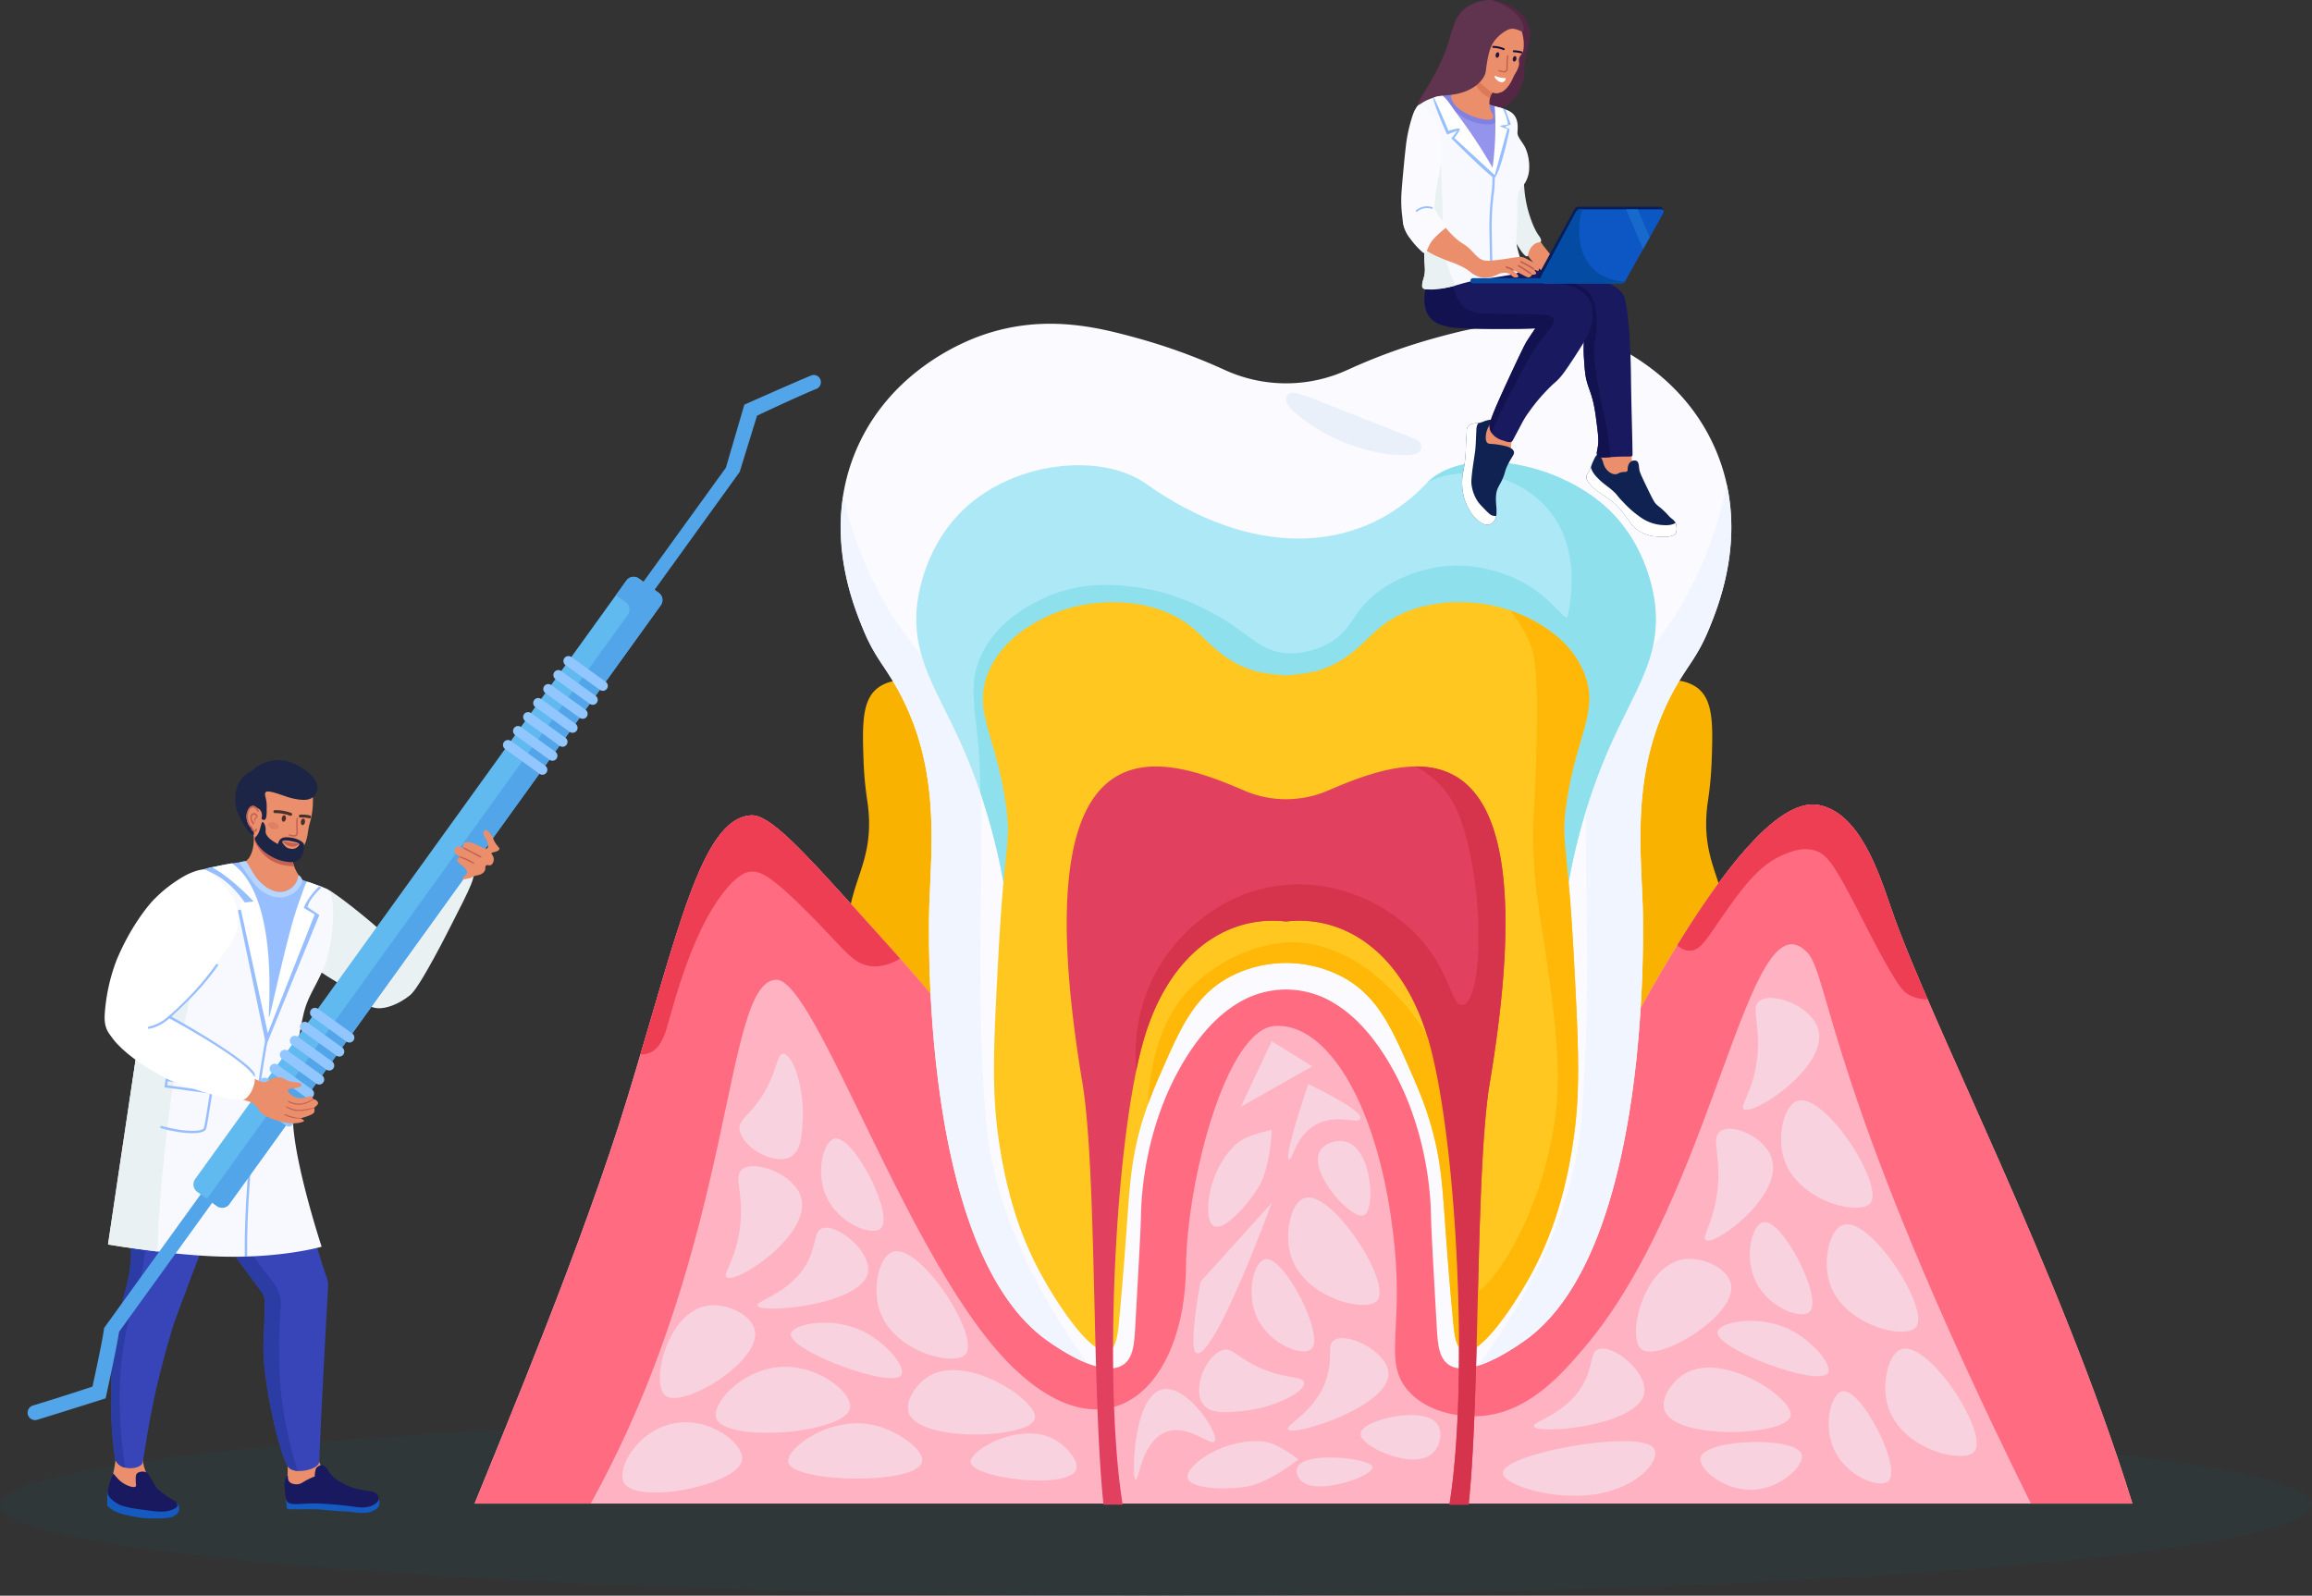 <svg xmlns="http://www.w3.org/2000/svg" viewBox="0 0 1786.78 1233.35"><rect x="0" y="0" width="1786.78" height="1233.35" fill="#333333" stroke="none"/><defs><style>.cls-1{fill:#254751;opacity:0.2;}.cls-2{fill:#f9b200;}.cls-3{fill:#ffb3c2;}.cls-4{fill:#ff6c81;}.cls-5{fill:#fafaff;}.cls-6{fill:#f0f5ff;}.cls-7{fill:#ade8f7;}.cls-8{fill:#8ee0ed;}.cls-9{fill:#eaf0f9;}.cls-10{fill:#ffc71f;}.cls-11{fill:#e2405f;}.cls-12{fill:#ffb808;}.cls-13{fill:#f9d2df;}.cls-14{fill:#ed3e54;}.cls-15{fill:#d6344c;}.cls-16{fill:#eb8e6c;}.cls-17{fill:#191960;}.cls-18{fill:#0f2251;}.cls-19{fill:#fff;}.cls-20{fill:#121251;}.cls-21{fill:#e9f1f2;}.cls-22{fill:#061e59;}.cls-23{fill:#562745;}.cls-24{fill:#9494ed;}.cls-25{fill:#f8f8ff;}.cls-26{fill:#8181e2;}.cls-27{fill:#97bfff;}.cls-28{fill:#c36252;}.cls-29{fill:#044ca3;}.cls-30{fill:#dd7858;}.cls-31{fill:#60334e;}.cls-32{fill:#0c57c4;}.cls-33{fill:#176acc;}.cls-34{fill:#161237;}.cls-35{fill:#23173d;}.cls-36{fill:#fefdfb;}.cls-37{fill:#145ac1;}.cls-38{fill:#49302a;}.cls-39{fill:#dd8064;}.cls-40{fill:#1c2546;}.cls-41{fill:#3845b8;}.cls-42{fill:#2b3da5;}.cls-43{fill:#b8d5ff;}.cls-44{fill:#52a5e8;}.cls-45{fill:#60b9ef;}.cls-46{fill:#92c6ff;}</style></defs><title>dental-01</title><g id="Capa_2" data-name="Capa 2"><g id="Ñëîé_1" data-name="Ñëîé 1"><ellipse class="cls-1" cx="893.39" cy="1163.02" rx="893.39" ry="70.33"/><path class="cls-2" d="M707.6,527.69c-9.46-3.66-22.05-1.81-29.77,4.47-11.88,9.64-11.43,29-10.42,56.57a271.54,271.54,0,0,0,3,31.26c6.84,48.54-17,62.26-14.88,104.21,2.44,47.65,35.94,82.8,52.1,99.75,20.56,21.56,31.24,32.76,40.2,29.77,18.67-6.22,1-64.43-10.42-226.28C734.24,582.9,732,537.15,707.6,527.69Z"/><path class="cls-2" d="M1282.62,527.69c9.46-3.66,22-1.81,29.77,4.47,11.88,9.64,11.42,29,10.42,56.57a270.7,270.7,0,0,1-3,31.26c-6.83,48.54,17,62.26,14.89,104.21-2.44,47.65-36,82.8-52.1,99.75-20.56,21.56-31.24,32.76-40.2,29.77-18.68-6.22-1-64.43,10.42-226.28C1256,582.9,1258.18,537.15,1282.62,527.69Z"/><path class="cls-3" d="M1648,1162.15H366.76c23.39-57.79,84.05-202.1,118.11-313.59,39.15-128.19,56.9-215.47,95.27-218.33,14.46-1.08,39,25.73,87.33,79.39,35.72,39.63,53.58,59.44,71.45,83.36C819.25,900.56,842.57,1002.62,854,999.4c10.71-3-27.45-87,7.93-170.69,3.35-7.9,42.53-97,119.09-103.21,62.94-5.12,109.73,49.13,115.12,55.57,76.41,91.28,26.77,238.74,43.66,242.15,14.29,2.88,12.87-35,82.66-160.16,29.15-52.27,126-252,183.31-240.77,31.15,6.11,46,51.5,55.57,79.39C1491.91,790.76,1592.38,982.55,1648,1162.15Z"/><path class="cls-4" d="M599.49,757.26c31-2.11,103.24,223.33,184.18,300.44,74.51,71,132,12.7,132.89-78.15C917.24,911.83,947.87,795.8,985,793c40.48-3.07,81.91,61.22,92.79,170.69,6.42,64.59-8.69,89.41,10.42,111.15,17.66,20.09,46.85,19.88,51.6,19.85,40.05-.28,67.73-33.48,83.37-51.61C1325.41,924.54,1350.52,688.9,1396.53,736c17.55,18,15.51,108.18,173,426.15H1648c-55.57-179.6-156-371.39-186.57-460.47-9.56-27.89-24.42-73.28-55.57-79.39-57.33-11.25-154.16,188.5-183.31,240.77-69.79,125.16-68.37,163-82.66,160.16-16.89-3.41,32.75-150.87-43.66-242.15-5.39-6.44-52.18-60.69-115.12-55.57C904.5,731.72,865.32,820.81,862,828.71c-35.38,83.66,2.78,167.68-7.93,170.69-11.47,3.22-34.79-98.84-115.12-206.42-17.87-23.92-35.73-43.73-71.45-83.36-48.38-53.66-72.87-80.47-87.33-79.39-38.37,2.86-56.12,90.14-95.27,218.33-34.06,111.49-94.72,255.8-118.11,313.59h89.69C569.36,958.77,558.31,760.06,599.49,757.26Z"/><path class="cls-5" d="M946.64,286a113.65,113.65,0,0,0,94.51,0,452.1,452.1,0,0,1,67-24.49c29.12-8,71.81-19.62,121-2.24,11.82,4.18,69.61,26.15,96.34,87.38,26.94,61.72,3.31,119.77-4.48,138.91-9.12,22.4-16.33,28-26.89,47.05-32.94,59.29-26.36,118.79-24.64,165.8.56,15.4,7.76,268.94-91.87,338.32-7.24,5-42.14,29.44-58.25,17.92-7.48-5.34-8.23-16.1-9-29.12-2.81-49.77-4.21-74.66-4.48-87.38-.26-11.8-2.31-67.28-33.61-118.75-17.16-28.23-33.6-39.58-42.57-44.81l-.44-.26a70.87,70.87,0,0,0-70.82,0l-.44.26c-9,5.23-25.4,16.58-42.57,44.81-31.3,51.47-33.35,107-33.61,118.75-.27,12.72-1.67,37.61-4.48,87.38-.73,13-1.48,23.78-9,29.12-16.11,11.52-51-12.87-58.25-17.92-99.62-69.38-92.43-322.92-91.86-338.32,1.72-47,8.29-106.51-24.65-165.8-10.56-19-17.77-24.65-26.89-47.05-7.79-19.14-31.42-77.19-4.48-138.91,26.73-61.23,84.52-83.2,96.35-87.38,49.17-17.38,91.86-5.72,121,2.24A452.65,452.65,0,0,1,946.64,286Z"/><path class="cls-6" d="M752.69,573.62c-12.58-38.85-33.3-55.73-53.91-84.21-17.37-24-35.8-57.91-47.2-105.75-7.22,46.77,9,86.66,15.19,101.89,9.12,22.4,16.33,28,26.89,47.05C726.6,591.89,720,651.39,718.31,698.4c-.57,15.4-7.77,268.94,91.86,338.32,4.08,2.85,17,11.84,30.3,17.08-59.72-83-75.45-147.42-78.81-190.74C751.05,726.31,766,614.61,752.69,573.62Z"/><path class="cls-6" d="M1285.38,489.41c-20.61,28.48-41.33,45.36-53.91,84.21-13.28,41,1.64,152.69-9,289.44-3.38,43.62-19.31,108.64-80.06,192.46,15-4.69,30.59-15.61,35.17-18.8,99.63-69.38,92.43-322.92,91.87-338.32-1.73-47-8.3-106.51,24.64-165.8,10.56-19,17.77-24.65,26.89-47.05,6.59-16.18,24.5-60.21,13.57-110.74C1323.44,427.37,1303.8,463.94,1285.38,489.41Z"/><path class="cls-7" d="M1206.28,725.28C1212.81,658,1230,608.45,1245,574.92c18.9-42.18,37.76-66.44,34.24-105.7-.53-5.89-5.18-50.05-41.68-80.39-40.08-33.3-108-43.85-135.48-14.89-53.56,56.42-136.93,56.42-216.36,0-32.56-23.12-95.4-18.41-135.47,14.89-36.51,30.34-41.16,74.5-41.69,80.39-3.52,39.26,15.34,63.52,34.24,105.7,15,33.53,32.18,83.11,38.71,150.36Z"/><path class="cls-8" d="M1279.23,469.22c-.53-5.89-5.18-50.05-41.68-80.39-39.71-33-106.73-43.65-134.7-15.67,37.32-21.39,129.61,1.65,108.77,103-1,4.68-8.1-6.83-20.84-16.87-20.9-16.48-51.58-25.62-80.38-20.84-7.86,1.3-38.94,7.51-58.55,31.75-7.69,9.51-10.69,18.16-22.83,25.81a60.77,60.77,0,0,1-32.75,8.93c-22.44-.61-29.34-14.79-58.55-30.77-8.68-4.74-32.46-17.47-63.51-20.84-14.08-1.52-40.79-4.07-69.47,9.93-8.64,4.21-34.44,16.81-46.64,43.66-9.71,21.39-4.67,38.32-2,69.47.89,10.28,1.54,22.42,1.52,36.24,10.19,29.82,19.46,67.19,23.87,112.65h424.78C1212.81,658,1230,608.45,1245,574.92,1263.89,532.74,1282.75,508.48,1279.23,469.22Z"/><path class="cls-9" d="M1092.53,338.87c-3-1.28-8.77-3.55-19.22-7.66l-29.91-11.8c-16.67-6.6-27.68-11-34.42-13.34-7-2.46-12.45-4.4-14.54.61-1,2.48-3.2,7.66,22.17,23.83,25.67,16.35,52.83,21.26,67.92,21.26,5.3,0,9.11-.61,10.84-1.54a5.65,5.65,0,0,0,3-4.1C1099.1,341.67,1095.45,340.12,1092.53,338.87Z"/><path class="cls-10" d="M993.89,522c4.73-.39,17.72-1.35,25.8-4,24.51-7.94,34.59-23.34,47.64-33.75,27-21.53,67.54-22.28,95.27-13.89,6,1.82,47.16,14.27,61.53,49.62,12.24,30.14-6.53,48.55-13.9,103.21-4,29.34,1.19,26,6,115.12,3.64,68.09,5.36,102.92,0,140.92-7,49.69-20.16,82.57-33.74,107.17-12.68,23-38.71,62.23-51.61,57.56-5.76-2.08-6.84-12.2-7.94-23.81-6-62.75-6.65-93.39-9.92-117.11-4.66-33.71-15.09-57.49-23.82-77.4-13.77-31.39-24.49-55-49.62-69.47a93.44,93.44,0,0,0-91.3,0c-25.13,14.5-35.85,38.08-49.62,69.47-8.73,19.91-19.16,43.69-23.82,77.4-3.27,23.72-4,54.36-9.92,117.11-1.1,11.61-2.17,21.73-7.94,23.81-12.9,4.67-38.93-34.6-51.6-57.56C791.75,961.86,778.6,929,771.6,879.29c-5.36-38-3.65-72.83,0-140.92,4.77-89.09,9.9-85.78,5.95-115.12-7.37-54.66-26.14-73.07-13.89-103.21,14.36-35.35,55.51-47.8,61.52-49.62,27.74-8.39,68.27-7.64,95.27,13.89,13,10.41,23.13,25.81,47.64,33.75C976.17,520.67,989.16,521.63,993.89,522Z"/><path class="cls-11" d="M852.82,1163h14.83c-14.57-89.14-6.72-272.35,14.7-353.73,19.25-73.18,66.55-102.39,111.54-97,45-5.37,92.29,23.84,111.55,97,21.41,81.38,29.26,264.59,14.69,353.73H1135c9.09-85.82,5.06-258.57,16.35-326.11,48.85-292.31-61.73-253.09-124.84-225.93a81.75,81.75,0,0,1-65.16,0c-63.11-27.16-173.69-66.38-124.84,225.93C847.76,904.41,843.73,1077.16,852.82,1163Z"/><path class="cls-12" d="M1210.23,623.25c7.37-54.66,26.14-73.07,13.9-103.21-12.39-30.49-44.71-43.94-57.22-48.23a96.67,96.67,0,0,1,14.94,24.2c4.32,10.13,7.63,22.82,5,100.23-1.34,39-2.22,36.85-2,52.6.53,36.46,5.38,57.93,9.92,89.31,4.29,29.67,10.1,69.76,8.93,103.21-3,86.84-54.18,162.8-67.48,158.78-7-2.13.79-25.34-3-75.42-3.19-42.4-7.93-105.47-50.61-151.84-10.44-11.34-41.06-44.61-85.35-44.65,0,0-40.31-.05-75.42,33.74-21.33,20.53-32.65,52.3-34.58,91.37,3.71-10.2,7.69-19.26,11.36-27.64,13.77-31.39,24.49-55,49.62-69.47a93.44,93.44,0,0,1,91.3,0c25.13,14.5,35.85,38.08,49.62,69.47,8.73,19.91,19.16,43.69,23.82,77.4,3.27,23.72,4,54.36,9.92,117.11,1.1,11.61,2.18,21.73,7.94,23.81,12.9,4.67,38.93-34.6,51.61-57.56,13.58-24.6,26.73-57.48,33.74-107.17,5.36-38,3.64-72.83,0-140.92C1211.42,649.28,1206.28,652.59,1210.23,623.25Z"/><path class="cls-13" d="M605.27,814.56c-5.79.19-4,16.26-19.85,37.72-8.66,11.74-14.08,13.56-13.89,19.84.42,13.62,26.66,29.52,39.69,21.84,7.83-4.62,8.49-16.32,9.11-27.52C621.73,841.45,612.83,814.32,605.27,814.56Z"/><path class="cls-13" d="M1007.8,1068.58c-1-5.71-16.66-1.69-40.14-14.32-12.86-6.91-15.42-12-21.61-10.94-13.42,2.34-25.45,30.57-16,42.39,5.68,7.09,17.35,6.08,28.53,5.12C983.52,1088.67,1009.11,1076,1007.8,1068.58Z"/><path class="cls-13" d="M645,880.06c-8.47,1.7-15.32,26.14-6,45.65,10,20.76,35.26,29.74,41.68,23.82C691.53,939.54,659.6,877.12,645,880.06Z"/><path class="cls-13" d="M1161.52,1139.15c1.57,8.84,39.59,20.92,72,15.74,34.42-5.51,52.14-28.9,43.57-36.6C1262.58,1105.3,1158.8,1123.88,1161.52,1139.15Z"/><path class="cls-13" d="M1423.7,1075.32c-8.47,1.7-15.31,26.13-6,45.65,10,20.75,35.25,29.74,41.68,23.82C1470.26,1134.8,1438.34,1072.38,1423.7,1075.32Z"/><path class="cls-13" d="M977.72,973.27c-8.47,1.7-15.31,26.13-6,45.65,10,20.75,35.26,29.74,41.69,23.82C1024.28,1032.75,992.35,970.33,977.72,973.27Z"/><path class="cls-13" d="M1362.77,944.6c-8.47,1.7-15.32,26.13-6,45.65,10,20.75,35.26,29.74,41.68,23.81C1409.33,1004.08,1377.4,941.66,1362.77,944.6Z"/><path class="cls-13" d="M1314.28,1126.53c-2.1,8.38,17,25,38.68,25,23-.09,42-19.09,39.4-27.43C1388,1110,1317.9,1112.05,1314.28,1126.53Z"/><path class="cls-13" d="M573.51,903.88c-7.22,5.94,2.34,19.35-2,47.63-3.59,23.48-13.06,33.17-9.93,35.73,7,5.71,65.63-32.75,57.56-61.53C614.06,907.5,583,896.05,573.51,903.88Z"/><path class="cls-13" d="M1328.77,874.93c-6.46,5.94,2.09,19.34-1.78,47.63-3.21,23.48-11.68,33.16-8.87,35.73,6.24,5.71,58.68-32.76,51.47-61.53C1365,878.55,1337.28,867.09,1328.77,874.93Z"/><path class="cls-13" d="M1359.57,773.85c-7.23,5.94,2.33,19.35-2,47.63-3.59,23.48-13.06,33.17-9.92,35.73,7,5.71,65.62-32.75,57.56-61.53C1400.11,777.47,1369.09,766,1359.57,773.85Z"/><path class="cls-13" d="M585.42,1009.07c-1.34-4.1,27.22-9.46,39.7-35.72,6-12.75,4-21.33,9.92-23.82,11.22-4.72,38.45,17.68,35.73,33.74C666.47,1008.69,587.62,1015.79,585.42,1009.07Z"/><path class="cls-13" d="M1185.43,1102.51c-1.35-4.1,27.22-9.46,39.69-35.73,6.06-12.75,4-21.32,9.93-23.82,11.22-4.72,38.44,17.68,35.72,33.75C1266.47,1102.12,1187.63,1109.22,1185.43,1102.51Z"/><path class="cls-13" d="M995.36,1104.79c-2.2-3.71,24.53-15.11,31-43.45,3.16-13.76-.71-21.69,4.54-25.4,9.94-7,41.36,9,42.17,25.22C1074.4,1086.91,999,1110.87,995.36,1104.79Z"/><path class="cls-13" d="M547.71,1009.07C515.85,1013,502.59,1069,514,1078.54c13,10.86,73.39-25.56,69.47-49.62C581.42,1016.58,562.46,1007.26,547.71,1009.07Z"/><path class="cls-13" d="M1302.13,973.24c-31.86,3.91-45.12,59.94-33.74,69.47,13,10.85,73.4-25.56,69.47-49.62C1335.85,980.75,1316.88,971.43,1302.13,973.24Z"/><path class="cls-13" d="M690.62,967.39c-10.81,2.76-15.74,25.33-11.91,41.68,8.25,35.26,58.69,47.65,67.48,37.71C757.91,1033.53,712,961.93,690.62,967.39Z"/><path class="cls-13" d="M1425,946.61c-10.81,2.76-15.74,25.33-11.91,41.68,8.26,35.25,58.69,47.65,67.48,37.71C1492.32,1012.74,1446.39,941.15,1425,946.61Z"/><path class="cls-13" d="M1389.7,850.79c-10.8,2.76-15.74,25.33-11.91,41.68,8.26,35.26,58.7,47.65,67.48,37.71C1457,916.93,1411.06,845.33,1389.7,850.79Z"/><path class="cls-13" d="M1008.72,925.89c-10.8,2.76-15.74,25.34-11.91,41.68,8.26,35.26,58.69,47.65,67.48,37.72C1076,992,1030.08,920.43,1008.72,925.89Z"/><path class="cls-13" d="M1470.23,1042.66c-10.81,2.76-15.74,25.33-11.91,41.68,8.26,35.25,58.69,47.65,67.48,37.71C1537.52,1108.79,1491.59,1037.2,1470.23,1042.66Z"/><path class="cls-13" d="M611.22,1030.91c1.23-7.5,31.18-13.87,55.58-2,18,8.77,33.58,27.76,29.77,33.74C689.35,1074,609.11,1043.78,611.22,1030.91Z"/><path class="cls-13" d="M1327.32,1029.49c1.23-7.5,31.18-13.87,55.58-2,18,8.77,33.58,27.76,29.77,33.74C1405.45,1072.58,1325.21,1042.36,1327.32,1029.49Z"/><path class="cls-13" d="M553.67,1096.4c-4.18-11.07,18.5-36.81,47.63-39.69,30.53-3,58,20.06,55.57,31.76C652.87,1108.1,560.81,1115.34,553.67,1096.4Z"/><path class="cls-13" d="M702.52,1092.43c-3.68-9.23,5.3-21.93,13.9-27.78,29.38-20,86.36,18.23,83.36,31.75C796.38,1111.72,711.65,1115.32,702.52,1092.43Z"/><path class="cls-13" d="M1286.6,1090.52c-3.68-9.24,5.29-21.94,13.89-27.79,29.38-20,86.36,18.23,83.36,31.76C1380.46,1109.8,1295.72,1113.4,1286.6,1090.52Z"/><path class="cls-13" d="M482.21,1146c-6-10.64,10.12-39.8,37.71-45.65,28.4-6,55.07,15.61,53.59,27.79C571.11,1147.93,492,1163.52,482.21,1146Z"/><path class="cls-13" d="M609.24,1130.15c-2.22-10.67,34.15-38,69.47-27.79,16.71,4.83,36.21,18.93,33.74,27.79C707.46,1148,612.57,1146.13,609.24,1130.15Z"/><path class="cls-13" d="M750.16,1130.15c-1-9.84,41.49-33.46,67.48-15.88,7,4.74,16.76,15.14,13.9,21.83C824.85,1151.7,751.49,1142.61,750.16,1130.15Z"/><polygon class="cls-13" points="959 855.44 982.82 804.82 1014.08 824.18 959 855.44"/><path class="cls-13" d="M1051.3,864.68c2.87-6.33-40.19-26.8-40.19-26.8s-19.47,56.84-14.89,58.06c2.88.77,4.91-18.07,20.84-26.8S1049.18,869.36,1051.3,864.68Z"/><path class="cls-13" d="M938.16,947.74c-9-4.66-5.11-43.87,17.86-64,7.62-6.68,26.8-10.42,26.8-10.42S982,902.43,972.4,918C963.35,932.59,945.61,951.6,938.16,947.74Z"/><path class="cls-13" d="M917.84,1142.45c-2.3-9.88,30.06-32.37,60.3-28,10,1.46,25.32,13.63,25.32,13.63s-22.68,18.29-40.75,21.05C945.72,1151.77,919.74,1150.62,917.84,1142.45Z"/><path class="cls-13" d="M1054.08,939.25c-9.47,4.2-42.72-32.84-34.24-49.13,3.42-6.56,13.57-9.65,20.84-7.44C1060.49,888.69,1063.18,935.23,1054.08,939.25Z"/><path class="cls-13" d="M1060.49,1133.32c3.28,6.38-36.39,21-51.72,13.41-6.17-3.06-8.29-9.67-5.44-13.75C1011.09,1121.87,1057.35,1127.21,1060.49,1133.32Z"/><path class="cls-13" d="M1051.45,1108c.76-10.33,49.09-22.23,59.46-7.08,4.18,6.11,2.13,16.51-3.24,21.89C1093,1137.45,1050.72,1117.92,1051.45,1108Z"/><path class="cls-13" d="M927.74,990.73l55.08-61s-44,120.5-58.06,116.12C917.78,1043.65,927.74,990.73,927.74,990.73Z"/><path class="cls-13" d="M938.71,1114.1c4.23-5.15-21.08-44.23-40.19-40.2-23,4.85-24.06,69.19-20.85,70,2.25.55,4.9-30.36,23.82-37.22C918.29,1100.57,935.58,1117.91,938.71,1114.1Z"/><path class="cls-14" d="M1328.21,712.52c17.89-25.78,30.8-44,50.61-52.1,5.9-2.43,14.53-5.84,23.82-3,8,2.44,12.95,8.42,25.31,31.26,11,20.3,18.12,36,29.78,56.57,10.46,18.45,13.68,21.59,17.86,23.82a30.06,30.06,0,0,0,14.13,3.36c-11.93-27.59-21.76-51.57-28.34-70.77-9.56-27.89-24.43-73.28-55.57-79.39-30.71-6-72.73,48.47-109.63,108.41,2.84,2.44,6.1,4.17,9.7,4.15C1313.9,734.81,1318.81,726.06,1328.21,712.52Z"/><path class="cls-14" d="M502,813.76C511.6,809.9,514.43,798,518.33,784c15.21-54.54,29.14-77.86,37.22-89.32C569,675.58,577,674.12,579.37,673.81c7.8-1,15.85,2.79,41.69,28.29,31.39,31,37.41,43.08,52.1,44.66,5.35.58,12.85-.13,22.43-5.83-8.06-9.06-17.27-19.27-28.12-31.31-48.38-53.66-72.87-80.47-87.33-79.39C545.22,632.83,527.39,705.34,495,815A17.56,17.56,0,0,0,502,813.76Z"/><path class="cls-15" d="M882.35,809.25c19.25-73.18,66.55-102.39,111.54-97,45-5.37,92.29,23.84,111.55,97,21.41,81.38,29.26,264.59,14.69,353.73H1135c9.09-85.82,5.06-258.57,16.35-326.11,33.45-200.12-7.84-244.85-57.46-244.45a72.85,72.85,0,0,1,16.55,11.76c12.31,11.68,18.13,25.59,22.82,43.66,14.81,57,10.93,127.18-3,129-9.09,1.21-9.21-28.55-37.72-56.56-22.13-21.75-60.32-41.42-104.2-35.73C936.1,691.34,907.4,730,901,739.14c-23.36,33.49-24.62,68.75-22.93,88.55C879.43,821.09,880.85,814.93,882.35,809.25Z"/><path class="cls-16" d="M1169.4,337.58c0,2.07-1.12,2.43-1.58,6.31-.53,4.5.72,6.27-.52,7.75-1.52,1.81-5.06,1.14-7.62.65-3.38-.63-9-1.71-12.35-7-.62-1-3.5-5.56-1.71-11a12.11,12.11,0,0,1,8.41-8C1161.8,324.46,1169.36,332.25,1169.4,337.58Z"/><path class="cls-16" d="M1260.7,349.6c.84,1.73.07,2.36.39,5.72.93,9.5,8,13.1,6.51,16.16-1.66,3.51-12.31,1.69-17.54.19-3.76-1.08-11.11-3.19-13-8.67a43,43,0,0,1-.59-6.11c-.38-5.55-.56-8.35-.19-9.06C1239.16,342.16,1257.27,342.55,1260.7,349.6Z"/><path class="cls-17" d="M1261.64,351.67c0-12.25-.87-33.86-1.18-60.59-.38-33.12-3-57.68-5.61-62.37a15.49,15.49,0,0,0-7.1-6.21c-6.34-2.94-15.31-2.31-19.5,2.66-2.26,2.68-2.49,5.85-2.66,8.87-1.33,22.82-2,34.38-1.48,42,.59,8.95.91,13.52,2.07,18,1.67,6.55,3.37,8.94,5.32,17.44a124.9,124.9,0,0,1,2.07,12.41c1.4,10.59,2.1,15.88,1.47,20.4s-1.61,6.33-.29,8c1.48,1.86,4.29,1.38,12.41.89C1259.2,352.41,1261.64,353.63,1261.64,351.67Z"/><path class="cls-17" d="M1207.56,209.79c-19.18-2.84-28.8-4.27-30.45-4.13-15.54,1.26-30.58,9.42-29.85,13.3.86,4.56,22.25-3.72,50.25,6.5,13.57,5,21.33,11.57,34.87,10,3.68-.41,24.35-2.11,22.47-6.8C1252.29,222.37,1241.15,214.79,1207.56,209.79Z"/><path class="cls-18" d="M1264.77,356.24c1.89,1,1.69,3.83,2.24,7.22.29,1.82,2.34,6.07,6.43,14.58,4.53,9.42,5.44,10.57,6.57,11.7,1.83,1.82,2.61,1.95,6.18,5.38s3.22,3.7,5.65,5.65a9.77,9.77,0,0,1,2.75,2.76,9,9,0,0,1,1.19,4.47c0,1.57.1,3.15-.92,4.46s-2.23,1.52-4.08,2a18.91,18.91,0,0,1-5.38.53c-5.71-.27-8.56-.4-12.09-1.58a27.61,27.61,0,0,1-10.11-5.65c-2.89-2.59-2.72-3.67-7.89-10.24a67.82,67.82,0,0,0-5.78-6.83c-2.86-2.86-6.16-5.1-12.74-9.59a34.18,34.18,0,0,1-8.28-7.1c-2.27-2.83-2.54-4.32-2.49-5.39.08-1.8,1.09-2.22,2.76-5.78,1.2-2.55.84-2.69,2.1-5.51,1.46-3.27,2.72-6.1,4.2-6.05s2.44,2.52,3.29,4.47.55,2.22,1.31,3.94a11.8,11.8,0,0,0,3.94,5.13c.81.56,3,2.09,5.52,1.7,1.22-.18,1.11-.6,2.89-1.18,3.18-1,4.58-.07,5.52-1.18.71-.85,0-1.51.65-3.81a6.21,6.21,0,0,1,1.71-3.15A4.73,4.73,0,0,1,1264.77,356.24Z"/><path class="cls-19" d="M1226,368.58c.08-1.8,1.09-2.22,2.76-5.78.32-.67.52-1.18.68-1.61a16.65,16.65,0,0,0,1.16,2.93,19.48,19.48,0,0,0,3.41,4.6c5.23,5.62,8.2,6.71,13.14,11.29,3.38,3.14,2,2.68,7.49,8.28a79.34,79.34,0,0,0,10.38,9.46c3.34,2.47,6.18,4.57,10.64,6.17a33.78,33.78,0,0,0,11,2,16.8,16.8,0,0,0,4.86-.39,15,15,0,0,0,3.39-1.28,9.53,9.53,0,0,1,.82,3.78c0,1.57.1,3.15-.92,4.46s-2.23,1.52-4.08,2a18.91,18.91,0,0,1-5.38.53c-5.71-.27-8.56-.4-12.09-1.58a27.61,27.61,0,0,1-10.11-5.65c-2.89-2.59-2.72-3.67-7.89-10.24a67.82,67.82,0,0,0-5.78-6.83c-2.86-2.86-6.16-5.1-12.74-9.59a34.18,34.18,0,0,1-8.28-7.1C1226.24,371.14,1226,369.65,1226,368.58Z"/><path class="cls-20" d="M1229.4,228c.75,1.09,2.84,4.35,4,12.43,1.69,11.43-.45,18.69-1.34,26.55s.62,16.87,3.69,34.62c2.65,15.32,4.64,19.44,7.06,36,.94,6.45,1.53,11.89,1.89,15.73-6.28.42-8.66.62-10-1s-.32-3.55.29-8-.07-9.81-1.47-20.4a124.9,124.9,0,0,0-2.07-12.41c-2-8.5-3.65-10.89-5.32-17.44-1.16-4.51-1.48-9.08-2.07-18-.5-7.42.12-18.63,1.38-40.41-9.67-.92-16.88-6.08-28-10.13-28-10.22-49.39-1.94-50.25-6.5-.28-1.48,1.74-3.59,5.22-5.7,27.24.91,47,2.35,56.42,4C1217.87,218.82,1225.17,221.89,1229.4,228Z"/><path class="cls-17" d="M1103.22,218.66c-1.58,2.41-1.79,5-2.07,8.57-.34,4.3-1,12.29,4.14,18.33,4,4.69,9.49,5.95,14.48,7.09,5.44,1.24,23.6,1.85,55,1.48,12.44-.15,9.68-.35,15.07-.3,18.62.2,23.34,2.34,30.15-1.18.73-.38,10.44-5.56,10.64-13.89.14-5.82-4.44-10.15-6.21-11.82-5.83-5.51-13-6.67-15.66-7.1-26.31-4.23-40.35-6.37-83.65-7.38C1118.77,212.31,1107.57,212,1103.22,218.66Z"/><path class="cls-17" d="M1222,227.23c5.37,1.23,8.81,10.36,8.87,17.44a28,28,0,0,1-1.48,8.28c-1.59,5.31-3.67,9.35-12.42,22.76-7.72,11.85-9.75,14.28-11.52,16.25-3.85,4.27-3.61,3.11-9.46,9.17a137.55,137.55,0,0,0-14.48,17.43,70.18,70.18,0,0,0-4.73,7.39c-4.3,8.15-4.3,8.15-7.69,14.49-1.42,2.65-5.58.57-7.68,0-4.25-1.16-9.26-4.55-10-9.17-.61-3.52-1.06-5.08,16.25-42.26,7.19-15.43,10.9-23.07,12.42-25.42,17.14-26.6,6.49-5.95,26.3-25.12C1215.34,229.78,1218.28,226.38,1222,227.23Z"/><path class="cls-18" d="M1169.92,348.88c.77,2.1-1.08,3.44-4.07,9.2-3.71,7.13-2.07,7.37-5.91,14.71-1.62,3.09-3,5-3.55,8.54a29.07,29.07,0,0,0-.26,5.91c.09,3.32.53,5.25.39,9.33a11.8,11.8,0,0,1-.39,3.15,8.26,8.26,0,0,1-3.15,4.73,7.07,7.07,0,0,1-2.5,1.05c-.76.15-3.62.55-8.14-3.15-7.44-6.09-10.3-15.8-10.78-17.48a45.25,45.25,0,0,1-1.31-16.81c.35-3.13.71-3.18,1.44-8.41a99.33,99.33,0,0,0,1.19-13.79c0-4.17.56-8.32.65-12.48a6,6,0,0,1,1.19-3.94c1.32-1.55,3.56-2,5.12-2.24,1.74-.31,1.91,0,3.68-.39a30.14,30.14,0,0,0,3.81-1.31c1.13-.37,5.11-1.68,5.78-.66.52.8-1.52,2.19-3.29,6.17a17.24,17.24,0,0,0-1.44,5c-.17,1.52-.56,5,1.31,6.43.83.65,1.72.61,3,.66a60.84,60.84,0,0,1,8.41,1.18C1163.32,344.71,1168.79,345.77,1169.92,348.88Z"/><path class="cls-19" d="M1130.25,368.06c.35-3.13.71-3.18,1.44-8.41a99.33,99.33,0,0,0,1.19-13.79c0-4.17.56-8.32.65-12.48a6,6,0,0,1,1.19-3.94c1.32-1.55,3.56-2,5.12-2.24a22.75,22.75,0,0,1,2.69-.22,8.52,8.52,0,0,0-1,1.93,9.65,9.65,0,0,0-.53,3c-.37,7.84-.46,12.28-.92,16.42,0,0,0,0-.65,4.47-1.4,9.48-1.54,10.5-1.71,12.09-.49,4.64-.74,7-.53,9.19a30.5,30.5,0,0,0,4.47,12.88c1.36,2.18,3.18,4,6.83,7.75,2.63,2.68,3.84,3.59,5.52,3.94a7.34,7.34,0,0,0,2.32.1c-.06.33-.13.63-.22,1a8.26,8.26,0,0,1-3.15,4.73,7.07,7.07,0,0,1-2.5,1.05c-.76.15-3.62.55-8.14-3.15-7.44-6.09-10.3-15.8-10.78-17.48A45.25,45.25,0,0,1,1130.25,368.06Z"/><path class="cls-20" d="M1101.15,227.23c.28-3.55.49-6.16,2.07-8.57,3.69-5.61,12.29-6.27,18.68-6.26a44.43,44.43,0,0,0,2.31,12.92c1.22,3.62,2.91,8.4,7.39,12.1,5.75,4.74,12.77,5,16.47,5,38.31.73,50.54-.56,52.76,4,1.75,3.61-4,8.1-13.44,21.51-4.83,6.89-9.16,15-17.81,31.26-6.39,12-12,24-16.94,35.12a8.33,8.33,0,0,1-1.24-3.11c-.61-3.52-1.06-5.08,16.25-42.26,7.19-15.43,10.9-23.07,12.42-25.42,2.85-4.42,4.93-7.54,6.51-9.75-1.84,0-3.06.19-11.83.29-31.38.37-49.54-.24-55-1.48-5-1.14-10.51-2.4-14.48-7.09C1100.18,239.52,1100.81,231.53,1101.15,227.23Z"/><path class="cls-16" d="M1184.24,178.16c4,2.55,2.85,4.51,9.66,13.21,4.59,5.87,7,8.9,11.43,11.43,3.79,2.14,6.39,2.39,6.5,3.94.16,2.23-5,5-9.85,5.32a16.32,16.32,0,0,1-7.88-1.58c-5-2.24-8.39-5.68-17.94-19.31-7.42-10.59-8-12.28-7.29-13.6C1170.58,174.58,1178.72,174.65,1184.24,178.16Z"/><path class="cls-21" d="M1176.56,139.15c2.14.61.29,5.53,3.55,20.1,0,0,3.41,15.28,9.46,23.27,0,0,.19.25.39.57s1.39,2.27,1,3.35-1.88.62-3.94,1.58a10.88,10.88,0,0,0-4.73,4.92c-1.58,2.94-1,4.77-2,5.13-1.87.69-5.85-5.72-6.7-7.1-7.14-11.63-10.72-17.45-11.23-23.45C1161.09,152.55,1172.67,138,1176.56,139.15Z"/><path class="cls-22" d="M1192.85,217h58.74a3.54,3.54,0,0,0,3.08-1.81l31.17-51.41c.67-1.2-1.74-4-3.11-4h-62.81a3.52,3.52,0,0,0-3.11,1.86L1187.61,215C1186.34,217.35,1190.18,217,1192.85,217Z"/><path class="cls-23" d="M1157.34.84c23.77,6.83,27,22.24,24.41,31.46-4.12,14.74-3.55,23.06-3.89,26.37-.85,8.37-5.74,14.91-7.71,17.29-2.29,2.77-4.35,5.26-8.08,6.84-4.72,2-12.13,2.56-15-1-1-1.15-2.44-4,4.35-20.52,8-19.4,13.56-29.72,13.56-29.72,3.39-6.26,5.35-9.25,4.23-12.81-.51-1.61-1.44-2.68-11.2-11.44-3.91-3.52-8.61-6-8.13-6.91S1155.86.42,1157.34.84Z"/><path class="cls-24" d="M1129.93,98.72c11.35,16.3,9.89,13.23,14.27,20,6,9.23,8,13.85,9.86,13.39,1.53-.37,1.58-3.78,2.35-13,1.58-18.81,2.72-20.48,2.5-31,0-1.81-.1-3.49-.19-5l-3.48-1c-4.47-1.26-2.22-.7-7.09-2.07-12.74-3.57-22.39-6.52-26.47-6.52a76.1,76.1,0,0,0-9,.09c1.38,2,3.18,4.67,5.29,7.75C1124.25,90.48,1127.36,95,1129.93,98.72Z"/><path class="cls-25" d="M1179.48,115.8c-1.78-5.07-6.59-9.22-6.72-12.87-.09-2.37,1.65-10.7-4.13-15.56-2.32-2-6.22-3.24-9.91-4.29.09,1.56.16,3.24.19,5,.22,10.56-.92,12.23-2.5,31-.77,9.17-.82,12.58-2.35,13-1.88.46-3.9-4.16-9.86-13.39-4.38-6.78-2.92-3.71-14.27-20-2.57-3.68-5.68-8.24-11.92-17.36-2.11-3.08-3.91-5.73-5.29-7.75a27.68,27.68,0,0,0-10.39,3.18c-1.4.74-8.41,4.47-8,8.57.34,3.24,5.21,4.34,8.57,7.09,7.23,5.93,6.08,18.34,4.73,31-3.89,36.7-6.23,53.66-6.79,66.8-.67,15.61,1.54,17.48-.6,24.83-.46,1.6-2,6.32,0,8,1,.8,2.32.54,4.14.29,6.24-.85,5,.26,10.94-.59,8.09-1.16,13.71-3.72,23.05-5.62,5.29-1.07,8-1.16,27.49-4.43,4.28-.72,7.4-1.29,9.16-3.84,2.53-3.65-.1-7.9-2.07-16-2.55-10.47.23-10.1-.29-35.18-.06-2.81-.2-7.64,2.66-12.11,1.25-2,1.88-2,3.25-4.14a23.23,23.23,0,0,0,3.25-11.82A36.18,36.18,0,0,0,1179.48,115.8Z"/><path class="cls-21" d="M1100.86,190.29c.56-13.14,2.9-30.1,6.79-66.8.46-4.3.89-8.57,1-12.57q1.14,2,2.12,4.21c2.85,6.42,3.28,19.15,4,44.36.74,24.61.17,34.58,5,48.89a92.28,92.28,0,0,0,5.19,12.27c-3.1.87-16.84,4.67-24.77,2.45-2.47-.7-.46-6.38,0-8C1102.4,207.77,1100.19,205.9,1100.86,190.29Z"/><path class="cls-26" d="M1150.61,96.12a37.18,37.18,0,0,1-20-5.65,41.89,41.89,0,0,1-15.56-17c2.52-.09,5.18-.57,7.05-.57,4.08,0,13.28,3.6,26,7.17,4.87,1.37,2.62.81,7.09,2.07C1156.1,82.35,1162.86,96.13,1150.61,96.12Z"/><path class="cls-27" d="M1151.66,206.62c-.13-5.6-.26-11.63-.39-18.05-.25-11.65-.27-13.5-.2-16.52.09-3.91.25-10.46,1.18-18.91.13-1.13.25-2.17.37-3.17a84.12,84.12,0,0,0,.81-11.06c0-2.72-.13-5.46-.39-8.15l1.75-.17c.27,2.74.4,5.54.4,8.32a85.27,85.27,0,0,1-.81,11.27c-.12,1-.25,2-.37,3.15-.93,8.38-1.08,14.88-1.17,18.76-.07,3,0,4.83.19,16.44.14,6.42.27,12.45.4,18.05Z"/><path class="cls-5" d="M1107.79,166.34c1.5-4.17.43-4.34,1.57-15,1.48-13.79,3.53-15.82,4.34-28.18a74.7,74.7,0,0,0-.2-14.38c-.64-5.18-1.42-11-5.32-16.75-.29-.42-9.06-14.29-13.1-9.43-1.9,2.28-2.93,5.1-4.24,9.43a118.7,118.7,0,0,0-4.14,19.11c-1,8.49-1.6,15-1.77,16.75-1.8,19.05-1.92,22.1-2,25a99.54,99.54,0,0,0,1.57,19.71c1.19,6.58,4.52,11.4,6.63,12.34C1096,187.17,1103.92,177,1107.79,166.34Z"/><path class="cls-16" d="M1113.3,173c2.94.73,3,2.57,9.07,8.67,7.82,7.81,8.54,5.54,15.37,12.61,3.18,3.3,5.41,6.27,9.65,7.1a22.19,22.19,0,0,0,5.13,0c4.33-.27,7.56-.76,11.62-1.38,9.62-1.48,11-1.77,13.4-1,.46.15,2.15,1,5.52,2.76s4.93,2.65,5.72,4.34c.54,1.15.78,2.71.19,3.15-.76.56-2.66-1-3-.59s1.68,1.94,1.18,2.76c-.79,1.28-3.06.78-3.06.78a5.39,5.39,0,0,1-1.87,2c-1.25.55-2.57-.22-5.12-1.57-1.94-1-7-3.73-7.29-3.35s4.11,3.2,3.55,4.53c-.29.67-1.76.77-2.76.59-2.1-.37-2.4-2-4.54-2.95a8.78,8.78,0,0,0-5.12-.4c-2.58.34-3.39,1.21-5.91,2.17a18.75,18.75,0,0,1-10.45,1.18,19.16,19.16,0,0,1-6.69-2.95,21.34,21.34,0,0,1-1.78-1.38c-4.46-3.85-13.4-7.1-13.4-7.1-8.44-3.07-26.19-9.52-26.8-17.34C1095.47,179.31,1106.21,171.28,1113.3,173Z"/><path class="cls-28" d="M1185.52,208.22h0a.68.68,0,0,0-.15-.95c-.82-.59-1.68-1.16-2.55-1.7-1.34-.83-2.43-1.41-4.07-2.28-.94-.5-1.9-1-2.87-1.48a.66.66,0,0,0-.9.3h0a.68.68,0,0,0,.3.9c1,.48,1.91,1,2.83,1.46,1.63.87,2.7,1.44,4,2.25.84.52,1.67,1.07,2.47,1.64A.66.66,0,0,0,1185.52,208.22Z"/><path class="cls-28" d="M1183.45,211.66h0a.66.66,0,0,0-.18-.93l-2.6-1.7c-2.18-1.41-4.41-2.82-6.64-4.19a.68.68,0,0,0-.92.22h0a.67.67,0,0,0,.22.92c2.22,1.37,4.43,2.77,6.61,4.18l2.59,1.69A.65.65,0,0,0,1183.45,211.66Z"/><path class="cls-28" d="M1169.46,208.71h0a.68.68,0,0,0-.29-.91c-.79-.39-1.59-.76-2.4-1.09s-1.57-.62-2.37-.89a.66.66,0,0,0-.85.43h0a.67.67,0,0,0,.43.84c.76.26,1.53.55,2.27.86s1.55.67,2.31,1.05A.67.67,0,0,0,1169.46,208.71Z"/><path class="cls-29" d="M1138.39,215h60.67a2,2,0,0,1,2,2h0a2,2,0,0,1-2,2h-60.67a2,2,0,0,1-2-2h0A2,2,0,0,1,1138.39,215Z"/><path class="cls-16" d="M1154.68,69.59c-.29,1.6-1.15,1.27-2.62,4.2-.41.81-2.33,7.26.64,12.81,1.1,2.07,5.51,8.9-10.9,4.52a42.73,42.73,0,0,1-15-7.6c-2.94-2.31-6.26-8.08-5.33-9.73.7-1.25,3.51-1.15,6.58-2.12,7-2.21,5.09-13.34,10.89-15.48S1155.78,63.64,1154.68,69.59Z"/><path class="cls-30" d="M1137.16,57.36a4.69,4.69,0,0,1,1.76-1.17c5.86-2.17,16.86,7.45,15.76,13.4-.29,1.6-1.15,1.27-2.62,4.2a9.47,9.47,0,0,0-.58,2,23.3,23.3,0,0,1-3.75-2.12C1141.79,69.5,1138.72,63.22,1137.16,57.36Z"/><path class="cls-16" d="M1164.74,12.27a22.38,22.38,0,0,1,9.23,8.39c1.88,3.24,2.61,3.69,3.41,9.74.67,5.07-.15,9.17-.61,10.13-1,2-2.26,2.35-2.8,4.75-.6,2.69.72,3-.5,6.54-1.51,4.34-2,3.63-4.25,8.57-4.88,10.83-10.09,11.17-10.56,11.36-2.89,1.17-6.4-.46-9-2.68-6-5.07-9-7.61-10.63-9.52-5.46-6.45-12-14.16-12.59-25.18-.17-2.91-.87-15.29,7.83-22.38C1146.07,2.35,1163.85,11.78,1164.74,12.27Z"/><path class="cls-31" d="M1165.58,22.9c-3.85,1.73-10.82,6.62-13.6,14.12-1.47,3.94-2.67,9.38-3.74,18.12-.68,5.54-8.59,16.64-28.77,18.34-18.43,1.54-22,8.44-23.28,7.34s3.87-7.9,10.07-19c4-7.21,8.49-15.23,12-25.74,3.49-10.36,3.27-11.09,5.6-17.63A26,26,0,0,1,1138,3.06c3.64-1.86,12.12-3.95,16.09-2.54,19.4,6.87,23.52,17.6,23.52,22C1177.63,27.46,1172,20,1165.58,22.9Z"/><path class="cls-5" d="M1104.6,155.2c2.32,1.35,5.46,10.49,9.46,14.35,2.18,2.11,4.41,3,4.33,4.73-.05,1.25-1.27,2.1-2.17,2.76a68.65,68.65,0,0,0-8.27,7.68c-4.94,5.29-4.73,10.86-7.29,10.84-.41,0-.81-.14-2.37-1.57-2.53-2.32-14.18-13.73-14.18-23.84S1099.56,152.26,1104.6,155.2Z"/><path class="cls-32" d="M1194.16,219.07h58.74a3.54,3.54,0,0,0,3.08-1.8l29.63-52.79a1.79,1.79,0,0,0-1.57-2.67h-62.81a3.54,3.54,0,0,0-3.11,1.85l-27.06,50.21A3.52,3.52,0,0,0,1194.16,219.07Z"/><path class="cls-27" d="M1094.31,163.5a.67.67,0,0,0,.92.07,12.06,12.06,0,0,1,7.37-2.77,11.09,11.09,0,0,1,3.85.62.67.67,0,0,0,.84-.38h0a.68.68,0,0,0-.42-.89,12.57,12.57,0,0,0-4.29-.7,13.42,13.42,0,0,0-8.2,3.08.67.67,0,0,0-.07,1Z"/><polygon class="cls-33" points="1265.65 161.81 1274.93 183.51 1269.84 192.57 1256.69 161.81 1265.65 161.81"/><path class="cls-29" d="M1191.06,213.87l27.06-50.21a3.54,3.54,0,0,1,3.11-1.85H1223a49.49,49.49,0,0,0-2.56,17.58c.17,4.7.63,17.19,9.41,26.89,7.6,8.4,18,10.87,25.89,11.35a3.52,3.52,0,0,1-2.84,1.44h-58.74A3.52,3.52,0,0,1,1191.06,213.87Z"/><path class="cls-34" d="M1162.37,37.28a22.79,22.79,0,0,0-3.11-1.06,23.54,23.54,0,0,0-5.15-.75.76.76,0,0,0-.79.77h0a.75.75,0,0,0,.73.76,21.81,21.81,0,0,1,7.74,1.69.76.76,0,0,0,1-.38A.77.77,0,0,0,1162.37,37.28Z"/><path class="cls-28" d="M1165.33,42.69a.53.53,0,0,0-.64.39,48,48,0,0,0-.51,5.76c0,.92,0,1.7,0,2.39,0,1.92,0,2.88-.63,3.39s-2.49.45-4.8-.45a.57.57,0,0,0-.72.22h0a.48.48,0,0,0,.31.66q.67.27,1.29.45c2.15.66,3.73.61,4.7-.14s1-2,1-4.08c0-.68,0-1.46,0-2.36a46.31,46.31,0,0,1,.5-5.66A.53.53,0,0,0,1165.33,42.69Z"/><path class="cls-35" d="M1157.72,40.39c-.75-.17-1.57.65-1.83,1.82s.15,2.26.9,2.43,1.57-.66,1.83-1.83S1158.47,40.55,1157.72,40.39Z"/><path class="cls-35" d="M1171,43.35c-.76-.17-1.57.65-1.83,1.82s.15,2.26.9,2.42,1.57-.65,1.82-1.82S1171.74,43.51,1171,43.35Z"/><path class="cls-34" d="M1176,39.77a26,26,0,0,0-3.47-.7,22,22,0,0,0-2.65-.22.77.77,0,0,0,0,1.53,23.62,23.62,0,0,1,2.49.2,25.06,25.06,0,0,1,3.3.67.76.76,0,0,0,.92-.51A.77.77,0,0,0,1176,39.77Z"/><path class="cls-27" d="M1126.25,101.08l-4.56,5.88s32.19,32.22,33.5,30.53c5.34-6.9,11.52-37.59,11.52-37.59a28,28,0,0,1-3.53-1.92c0-.25,4.56-1.76,4.56-1.76s-2.67-6.48-4.32-11.63c-1.51-.57-3.12-1.06-4.7-1.51.09,1.56.16,3.24.19,5,.22,10.56-.92,12.23-2.5,31-.77,9.17-.82,12.58-2.35,13-1.88.46-3.9-4.16-9.86-13.39-4.38-6.78-2.92-3.71-14.27-20-2.57-3.68-5.68-8.24-11.92-17.36-2.11-3.08-3.67-5-5-7-2.81.65-3.56.69-5.46,1.28,1.15,7,10.8,28.37,10.8,28.37Z"/><path class="cls-36" d="M1163,60.26l-1,0a15.26,15.26,0,0,1-4.44-.84l-1.92-.67c-.44-.15-.74.3-.54.8a7.94,7.94,0,0,0,4.8,4,3.33,3.33,0,0,0,3.72-2.23A.77.77,0,0,0,1163,60.26Z"/><path class="cls-19" d="M1119.46,101.12s7.91-2.6,8.64-1.57-4.12,7.07-4.12,7.07l31.19,28.73,9.81-35.6s-5.76-1.86-5.69-2.35,5.89-1,5.89-1,.23-4.47-3.87-12.56c-2.07-.66-4.19-1.22-6.07-1.75l-.15,0c2,24.11-1.62,47.5-1.62,47.5a398.37,398.37,0,0,0-26.8-40.68c-5.49-7.29-7.56-11.5-11.76-14.89-1,.06-5.22.37-6.79,1.46C1109.47,77.25,1119.46,101.12,1119.46,101.12Z"/><path class="cls-21" d="M365.5,671.86c2.09,5.9-.13,10.69-18.11,45.77-5,9.81-7.73,15-11.72,22.32-13.45,24.59-17.09,27.9-19.17,29.58-8,6.51-23.3,13.69-31.95,7.26-9.33-6.94-6.63-26.52-3.19-37.4,5.73-18.12,15.5-18.27,34.08-43,17.45-23.2,19.31-37,30.35-37.95C353.75,657.79,362.75,664.11,365.5,671.86Z"/><path class="cls-21" d="M251.45,686.63c-11.2.26-30.09,23.39-29.36,38.15.46,9.24,15,20.38,39.28,35C304,785.47,300.08,769.94,308.7,770c5.22,0,5.15-6,15.13-12.41C336.18,749.65,256.27,686.52,251.45,686.63Z"/><path class="cls-37" d="M291.31,1157.39c-1.85-.56-3.05,3.42-7.62,5.3-2.18.9-4.1.9-7.61.61-7.18-.58-10.84-1.5-15.83-2.24a138.08,138.08,0,0,0-19-1.22c-6.86-.12-5.84.26-9.61,0-5.38-.37-10-3.3-10.68-1.79-.18.42.2,2.57.46,4.44.28,2.08,0,2.63.4,3.26.68,1,2.36.88,3.81.81,3.13-.14,6.28.14,9.41,0,2.31-.1,4.15-.06,7.82,0,4.64.09,6.17.41,13.42,1,11.51,1,9.42.34,14.83,1,3.7.47,7.42,1.12,12.22.61a15.43,15.43,0,0,0,6.62-2.24,6.57,6.57,0,0,0,2.8-2.65C294,1161.74,293,1157.9,291.31,1157.39Z"/><path class="cls-37" d="M134.63,1160.7c-2.49-.73-3.93,1.55-8.15,2.85-2.26.7-4.09.67-7.75.61-6.1-.09-7.51-1.14-16.91-2.65-7.63-1.22-8.79-.86-11-2.44-4.6-3.28-4.57-8.31-6.32-8.16-2.18.2-1.63,12.84-1.63,12.84a26.31,26.31,0,0,0,3.67,3.06,27.36,27.36,0,0,0,8.15,3.47,123.1,123.1,0,0,0,15.49,3,109.94,109.94,0,0,0,18.76,0,13.08,13.08,0,0,0,6.93-2.44,6.28,6.28,0,0,0,2.44-3.26,5.59,5.59,0,0,0,0-2.86A5.87,5.87,0,0,0,134.63,1160.7Z"/><path class="cls-16" d="M252.24,1140.27c-2.75-3-3.81-5.84-5.5-10.39-4.9-13.21,1.32-20.89-3.06-25.08-4.91-4.68-19.3-1.34-23.24,6.43-2.6,5.13,1.53,7.94,1.84,19.56a136.28,136.28,0,0,1-1.22,22.93s4-.38,11.92-.91c11.68-.78,16.67,3.2,22.32-.62.79-.53,3.34-2.25,3.36-4.58C258.69,1145,255.41,1143.69,252.24,1140.27Z"/><path class="cls-16" d="M110.68,1111.53c-3.41-6.2-16.76-8-21.4-3.06-2.87,3.08,1.22,9.11,0,20s-3.67,15.73-3.67,15.73,6,5.62,11,7.64c7,2.8,18.63,5.07,21.09.92.77-1.29,1.8-3.17-3-11.32C106.1,1127.12,113,1115.81,110.68,1111.53Z"/><path class="cls-16" d="M225.33,661.37c-.79-6.41-.2-13.45-1.57-19-3.28-13.23-22.28-20-27.89-15.35-3.38,2.79,2.4,17.58-.63,29.48-3.71,14.55-13.35,9.78-16.6,11.79-4.56,2.83,6.2,8.79,11.66,12.36,7.68,5,23.37,23.8,31,20.29,13.06-6,14.39-18.65,12.31-20.78A34.46,34.46,0,0,1,225.33,661.37Z"/><path class="cls-28" d="M205.88,656.34c-5.47-3.3-8.62-10.05-9.82-11.08a27,27,0,0,0,.09,2.83c1.17,4.17,8.44,21.74,31.45,21.34-1.28-2-2-5.41-2.27-8.06C216.72,661.33,210.48,659.12,205.88,656.34Z"/><path class="cls-16" d="M232.67,599.23c-7.83-4.9-16.51-2.57-18.79-1.87-9.88,3.07-14.7,11.45-16.61,14.77-6.72,11.68-4.64,23.31-4,26.38,1.87,9.65,16.58,30.24,30.7,25.2,4.77-1.71,7.74-4.51,10.48-9.12,3.65-6.14,3.17-11.91,4.74-17.59a62.46,62.46,0,0,0,2.61-15.38C241.78,619.3,243.24,605.84,232.67,599.23Z"/><path class="cls-38" d="M225,628.32a34.33,34.33,0,0,0-4.75-1.37,35.07,35.07,0,0,0-7.79-.76,1.16,1.16,0,0,0-1.15,1.21h0a1.15,1.15,0,0,0,1.16,1.09,32.46,32.46,0,0,1,7.3.71,31.94,31.94,0,0,1,4.46,1.29,1.15,1.15,0,0,0,.77-2.17Z"/><path class="cls-28" d="M229.77,632.1a.54.54,0,0,0-.63.45,56.68,56.68,0,0,0-.22,6.26c0,1,.07,1.84.11,2.59.1,2.08.16,3.12-.47,3.69s-2.49.61-4.87-.25a.56.56,0,0,0-.72.27h0a.55.55,0,0,0,.36.7c.46.17.9.31,1.32.43,2.2.61,3.8.48,4.74-.38s.9-2.16.78-4.46c0-.74-.08-1.58-.1-2.56a54.79,54.79,0,0,1,.21-6.15A.56.56,0,0,0,229.77,632.1Z"/><path class="cls-38" d="M219.77,630.13c-.89-.15-1.8.85-2,2.23s.29,2.63,1.18,2.78,1.79-.85,2-2.23S220.66,630.28,219.77,630.13Z"/><path class="cls-38" d="M234.52,632.72c-.89-.15-1.79.85-2,2.23s.29,2.63,1.18,2.78,1.8-.85,2-2.23S235.41,632.87,234.52,632.72Z"/><path class="cls-38" d="M239.63,630.3a27.42,27.42,0,0,0-4.33-.65,24.11,24.11,0,0,0-3.29,0,1.16,1.16,0,0,0-1,1.24,1,1,0,0,0,.94,1,24.53,24.53,0,0,1,3.09,0,25.88,25.88,0,0,1,4.1.63,1,1,0,0,0,1.15-.88h0A1.1,1.1,0,0,0,239.63,630.3Z"/><path class="cls-28" d="M230,651.89l-1.46-.11a34.89,34.89,0,0,1-6.25-1.06l-2.66-.7c-.6-.16-1.13.18-.92.6.61,1.24,3.39,3.14,6.2,3.64a6.62,6.62,0,0,0,5.77-1.48C231.05,652.45,230.66,651.94,230,651.89Z"/><path class="cls-39" d="M212.15,635.62c-2.26-.68-4.45-.1-4.88,1.32s1.06,3.12,3.32,3.81,4.45.09,4.88-1.32S214.41,636.31,212.15,635.62Z"/><path class="cls-40" d="M233.33,593.49c-22.84-14.86-39.14,2.7-39.14,2.7s-16.65,5.95-11.35,30c0,0,7.63,18.73,13.22,19.07,1.73.1-6.25-19.26-2.78-21.44,1.46-.92,6.32.22,7.88,2.37,2.49,3.42.52,6.64,1.15,7,3.46,2,4-1.1,3.81-10.71-.11-6-2.38-8.49-.7-10.28,2-2.11,15.12,3.55,19.14,4.53,8.77,2.14,17.53,3.22,20.29-5.08C246.07,608,246.19,601.86,233.33,593.49Z"/><path class="cls-16" d="M195.22,622.85c-2.47.27-4.08,3.82-4.55,6.14-1.12,5.56,2.69,12,5.41,11.72,3-.36,6.31-9.3,3.63-14.5C199.61,626,197.78,622.58,195.22,622.85Z"/><path class="cls-28" d="M196,635.77l.14.22Z"/><path class="cls-28" d="M197.5,628.66a2.83,2.83,0,0,0-3.31.79c-1.21,1.46-.73,4,.05,5.78.32.73.95,1.89,1.74,2,.08,0,1,.06.16-1.26-.07-.11-.13-.19-.18-.28l-.2-.3c-.43-.68-.25-.4,0,0a7.68,7.68,0,0,1-1-2.27,3.42,3.42,0,0,1,.26-2.82,1.72,1.72,0,0,1,2-.47,1.9,1.9,0,0,1,1,1.48.57.57,0,0,0,.54.53.65.65,0,0,0,.6-.76A3.13,3.13,0,0,0,197.5,628.66Z"/><path class="cls-28" d="M196,635.71l0,.06-.25-.38v0Z"/><path class="cls-28" d="M197.12,623.3a3.73,3.73,0,0,0-2.89-.22,4.71,4.71,0,0,0-2.29,2.2,10.76,10.76,0,0,0-1.44,6c.1,4,1.83,7.59,3.42,8.46v.06c.16.77.57,2.82,2.45,3.14h0c1.45.24,2-.78,2.27-1.68a.62.62,0,0,0-.4-.81h0a.58.58,0,0,0-.69.44c-.24.78-.46.87-1,.79h0c-1-.17-1.33-1.16-1.54-2.2-.08-.39-.14-.72-.49-.84-1.11-.38-2.82-3.68-2.92-7.44a9.49,9.49,0,0,1,1.24-5.22,3.55,3.55,0,0,1,1.67-1.67,2.73,2.73,0,0,1,2.1.19,4.58,4.58,0,0,1,2.22,2.58.53.53,0,0,0,.7.33.69.69,0,0,0,.36-.87A5.66,5.66,0,0,0,197.12,623.3Zm-2.93,16.54Z"/><path class="cls-28" d="M197.31,631.78a2.67,2.67,0,0,0-.84,1.88c-.12,1,.14,2,.32,2s0-1.79,1-3c.54-.63,1.15-.77,1.11-1S197.94,631.32,197.31,631.78Z"/><path class="cls-27" d="M231.41,679.21h0C231.45,679.25,231.45,679.24,231.41,679.21Z"/><path class="cls-27" d="M253.51,687.92c-2.27-1.31-19-7.63-22.1-8.71,0,0,0,0,0,0h0c-.14-.11-.94-.41-2.16,2.24-2,4.28-6.49,7-9.91,7.75-9,2-18.79-6.27-23.39-13.86-3.14-5.17-5.44-9.3-6.49-9.22-26.62,2.16-42,10.24-51,17.37-8.73,6.93-11.92,17.73-14.67,25.68-3.23,9.31-7.21,44.76-15.86,93-8,44.57-9.92,70.52-9.92,70.52s5.29,2.57,17.45,1.63c38.15-2.92,42.9-9.66,62.25-9,23.25.84,46.11,9.17,46.11,9.17s.14-57.75,9.4-93.56c2.57-10,6.36-24.62,16.25-40.76C254.52,731.91,255.69,689.18,253.51,687.92Z"/><path class="cls-41" d="M232.37,918.3c-15.63-61.94-12.59-82.8-25.07-86.83-18-5.79-53.75,27.87-56.87,63.6-2.52,28.85,16.59,55.43,22,63,11,15.31,24,32.72,29.58,40.24a13.73,13.73,0,0,1,2.72,8.56c-.15,5.76-.47,16.54-1.11,31.3-1.11,25.62,10.85,80.88,18.69,95,4.07,7.35,24.19,2.84,24.42-3.31,1.42-39,6-120.3,6.88-136.11a13.32,13.32,0,0,0-.74-5.2C250.23,981,242,956.31,232.37,918.3Z"/><path class="cls-17" d="M290.46,1154.33c-1.68-1.44-3.18-1.52-8.56-2.44a71.81,71.81,0,0,1-8.15-1.63,46,46,0,0,1-7.14-2.86c-1.72-.88-2.19-1.28-4.48-2.44-.74-.37-2.88-1.46-4.89-2.24-2.66-1-6.86-2.67-11.62-2-2.46.32-4.17,1.13-6.93,2.44-4.58,2.17-5.87,4-9.17,4.08a8.72,8.72,0,0,1-4.69-1c-3.37-1.9-1.83-5.82-2.62-5.64-.63.14-2.78,2.85-2.27,8.5.59,6.63.89,9.94,1.63,11,2.9,4.19,9.56,1.69,23.64,2a255.67,255.67,0,0,1,27.92,2.45c3.16.47,10.91,1.72,16.31-1.84.93-.61,3.16-2.08,3.26-4.28S291,1154.79,290.46,1154.33Z"/><path class="cls-17" d="M254,1137.21c-.37-.62-2-3.65-4.14-4.56-1.54-.65-3.56.13-5,1.51-.74.69-.92,1.54-1.22,3s-.89,4.41.41,5.51,3.37,0,4.69-.41c8.37-2.57,18.79,7.27,19.15,6.73S258.19,1144.16,254,1137.21Z"/><path class="cls-42" d="M217,1009.83a27,27,0,0,0-5.08-17.66c-14.4-19.83-46.53-50.53-34.33-117.69-3.17,7.1-26.44,12.93-27.11,20.59-2.52,28.85,16.59,55.43,22,63,11,15.31,24,32.72,29.58,40.24a13.73,13.73,0,0,1,2.72,8.56c-.15,5.76-.47,16.54-1.11,31.3-1.11,25.62,10.85,80.88,18.69,95,1.3,2.35,4.23,3.48,7.63,3.74a319.94,319.94,0,0,1-12.22-55.57C214.49,1056,215.89,1025.26,217,1009.83Z"/><path class="cls-41" d="M110.38,840c-8.81,13.9-10,34.4-11,52-.31,5.36-.21,11.11,0,22.62.7,39.25,3.09,47.15,1.22,64.82-1.23,11.66-2.71,12.45-8,34.85C80.56,1066,87.81,1125,89.28,1128.52c3.81,9.29,20.1,7,21,1.83,4.75-27.7,7.46-51.95,23.34-105,.86-2.85,4.85-13.52,12.84-34.85,17.17-45.82,17.48-44,25.08-65.43,18.5-52.23,9.66-43.35,23.84-79.5,5.5-14,8.25-19,5.51-23.84C191.59,805.2,130.09,808.91,110.38,840Z"/><path class="cls-17" d="M135.58,1160.56c-3.2-2.23-12.52-7-15.73-12.33-1-1.74-5.53-9.6-6-9.86-3.19-1.76-6.87-.66-7.94.47s-1.06,3-1,5.71c0,3,.58,3.64,0,4.28-1.5,1.69-6.91-.91-7.54-1.22a23.17,23.17,0,0,1-5.3-3.67c-1.36-1.32-4.57-5.17-4.57-5.17a47.21,47.21,0,0,0-4.16,14.33c-.61,5.51,9.55,10.2,9.55,10.2,5.69,2,12.18,2.91,16.3,3.47,11.69,1.59,17,2.51,23,.41,1.21-.43,4.87-1.71,4.89-3.47A3.84,3.84,0,0,0,135.58,1160.56Z"/><path class="cls-42" d="M110.38,840c-8.81,13.9-10,34.4-11,52-.31,5.36-.21,11.11,0,22.62.7,39.25,3.09,47.15,1.22,64.82-1.23,11.66-2.71,12.45-8,34.85C80.56,1066,87.81,1125,89.28,1128.52a10.19,10.19,0,0,0,7.44,5.88c-8.52-57.23-2.64-96.05,5-121.7,2.82-9.45,7.19-21.46,9.81-40.4,4.51-32.55-1.37-47.77-.58-77.32.37-13.73,3.4-37.64,12.12-65.78.32-1,.64-2,1-3A49,49,0,0,0,110.38,840Z"/><path class="cls-25" d="M239.73,682.36C228.37,699.94,228,716.11,228,716.11s-2.07,10.54-7.57,35c-4.05,18.05-9.1,40.58-12.33,40.25-2.14-.22-2.67-10.32-3.68-29.43-1.13-21.4-.73-35.65-4.55-55.4a65.11,65.11,0,0,0-4.11-13.84c-2.83-6.62-7.45-17.44-18.39-22.29-5.3-2.35-6.64-1.32-8.73-1-22,3.18-37.33,15.6-44.55,35.64-4.9,13.59-9,46.14-13.58,76.17-12.14,80.43-27,180.68-27,180.68s42.8,7.3,80.06,9.09c51.33,2.45,85-7.36,85-7.36s-18.88-57.28-21.85-92.18c-2.71-31.84,3.51-67.85,7.57-86.34,3.56-16.23,10.56-22.64,17.58-41.28,3.27-8.68,8.23-38,3.85-53.47C254.51,686.24,239.73,682.36,239.73,682.36Z"/><path class="cls-27" d="M248.41,686.08c-4.84-2.38-7.28-2.63-7.28-2.63C229.76,701,228,716.11,228,716.11s-2.07,10.54-7.57,35c-4.05,18.05-9.1,40.58-12.33,40.25-2.14-.22-2.67-10.32-3.68-29.43-1.13-21.4-.73-35.65-4.55-55.4a65.11,65.11,0,0,0-4.11-13.84c-2.83-6.62-7.45-17.44-18.39-22.29-5.3-2.35-6.64-1.32-8.73-1a66.65,66.65,0,0,0-11.32,2.64,67.65,67.65,0,0,1,7.93,3.36C181.79,683.7,192.05,702,192.05,702l-8.22,1.52,21.86,104.58L246.8,707.23l-9.09-6.05S238.21,695.5,248.41,686.08Z"/><path class="cls-43" d="M230.62,676.3a14.72,14.72,0,0,1-1.37,5.15c-1.77,4.36-6.49,7-9.91,7.75-9,2-18.79-6.27-23.39-13.86-3.14-5.17-5.48-9.91-6.54-9.82-1.54.13-3,.87-4.45,1,1.37,2.25,3.22,5.16,5.58,8.43,6,8.39,9.17,12.65,14.71,15.58,2.48,1.31,7.84,4.15,14.5,2.82.74-.15,8.71-1.87,12.34-8.66a11.92,11.92,0,0,0,1.48-4.55A6.38,6.38,0,0,0,230.62,676.3Z"/><path class="cls-19" d="M237,681.57c-2.13,4.82-1.95,4.76-4.24,10.95a298,298,0,0,0-9.08,29.21c-8.36,31.95-15,64.63-15.8,64.48-1.25-.22,9-92.15-28.55-118.9a114.43,114.43,0,0,0-15,3.29c16,8.94,31.72,26.25,31.72,26.25l-11,1.08,21.92,100.62,36.24-91.75-8.44-5s2.19-7.25,11.7-16.62C244.8,684.56,239.37,681.37,237,681.57Z"/><path class="cls-21" d="M159.16,689.27c-5-3-13-3.27-18.22-.06-12.32,7.61-17.92,32-25.49,58.49-1.64,10.78-3.28,22.34-5,33.54-12.14,80.43-27,180.68-27,180.68s16.63,2.84,38.19,5.41c1-30.15,3.26-56,5.52-76.39,3.27-29.58,7.51-67.83,19-116.84C157.22,727.17,169.11,695.21,159.16,689.27Z"/><path class="cls-27" d="M127.1,840.45l37,5,.92-6.85-37-5Zm2.5-4.77,33.33,4.47-.43,3.2-33.33-4.48Z"/><path class="cls-27" d="M160.58,854.78c-1,6.47-2.56,16.25-3.12,17.3-1.71,2.41-12.89,3.44-32.4-1.76a.92.92,0,0,0-.47,1.78,122.61,122.61,0,0,0,15.25,3.14c11,1.48,17.45.26,19.14-2.12.64-.91,1.53-6.07,3.42-18.06.76-4.85,1.49-9.44,1.77-10.42l-1.77-.52C162.1,845.16,161.51,848.85,160.58,854.78Z"/><path class="cls-27" d="M198.34,845.81c-6.31,46.09-9.57,90.64-9.2,125.45l1.87,0c-.37-34.72,2.89-79.17,9.18-125.18,1.88-13.71,5.29-34.95,7.6-47.34l-1.83-.34C203.64,810.79,200.22,832.07,198.34,845.81Z"/><path class="cls-40" d="M234.9,652.68v0c0-.07,0-.12,0-.18l-.06-.18a1.42,1.42,0,0,0-.43-.67c-1.34-1.61-4.9-3.36-7.68-3.89-5.81-1.11-10.51-1.42-11.92,4.65-4-2.11-9.58-5.67-9.58-9.84a10.79,10.79,0,0,0-.43-4.62c-.31-.84-1.15-2.69-1.88-2.6-1.36.19-1.69,8.53-5.21,11.3-2.45,1.93,2.89,9.31,8.39,13.08,8.69,6,14.73,6.15,16.3,6.42,4.76.83,7.59-.91,8.49-1.63,3.26-2.62,3.3-4.31,4.06-9.12a8.59,8.59,0,0,0,0-2.68Zm-4.08,1.05a6.16,6.16,0,0,1-5.27,2.37h0c-.48,0-1-.1-1.68-.21a6.31,6.31,0,0,1-3.33-1.75c-4.82-4.79-1.66-5.16,4.29-4S232.26,651.84,230.82,653.73Z"/><path class="cls-44" d="M81.62,1080.83s-36.71,11.66-52.87,16.56a5.75,5.75,0,0,1-7.42-5.53h0a5.76,5.76,0,0,1,4.07-5.47c8.44-2.59,28.6-8.81,46.07-14.68,4.47-20.34,8.89-42.09,8.93-45.31v.09L561,361.46l14.25-48.68s35.79-15.95,51.55-22.53a5.48,5.48,0,0,1,7.59,4.82v.17a5.48,5.48,0,0,1-3.45,5.33c-8.26,3.3-27.73,12.15-45.87,20.72l-13.41,43.45L92,1029.41C90.68,1039.55,81.62,1080.83,81.62,1080.83Z"/><path class="cls-45" d="M508.89,458.11l-15-10.81a7.1,7.1,0,0,0-9.91,1.61L150.83,911.32a7.09,7.09,0,0,0,1.61,9.91l15,10.82a7.1,7.1,0,0,0,9.91-1.61L510.5,468A7.1,7.1,0,0,0,508.89,458.11Z"/><path class="cls-44" d="M167.73,932.25l-7.79-5.61L485.27,475.07a6.74,6.74,0,0,0-1.53-9.42L476,460l8.23-11.42a6.74,6.74,0,0,1,9.41-1.53l15.59,11.23a6.76,6.76,0,0,1,1.53,9.42l-333.56,463A6.74,6.74,0,0,1,167.73,932.25Z"/><path class="cls-46" d="M225.56,863.73,199,844.56a3.85,3.85,0,0,0-5.37.87h0a3.86,3.86,0,0,0,.87,5.36L221.06,870a3.85,3.85,0,0,0,5.37-.87h0A3.86,3.86,0,0,0,225.56,863.73Z"/><path class="cls-46" d="M236.64,848.34,210,829.17a3.85,3.85,0,0,1-.87-5.36h0a3.84,3.84,0,0,1,5.36-.87l26.61,19.17a3.84,3.84,0,0,1,.87,5.36h0A3.84,3.84,0,0,1,236.64,848.34Z"/><path class="cls-46" d="M233.34,852.92l-26.6-19.17a3.85,3.85,0,0,0-5.37.87h0a3.86,3.86,0,0,0,.87,5.36l26.61,19.17a3.85,3.85,0,0,0,5.37-.87h0A3.85,3.85,0,0,0,233.34,852.92Z"/><path class="cls-46" d="M252.21,826.72l-26.6-19.17a3.85,3.85,0,0,1-.88-5.36h0a3.85,3.85,0,0,1,5.37-.87l26.61,19.17a3.86,3.86,0,0,1,.87,5.36h0A3.85,3.85,0,0,1,252.21,826.72Z"/><path class="cls-46" d="M244.43,837.53l-26.61-19.17A3.84,3.84,0,0,1,217,813h0a3.84,3.84,0,0,1,5.36-.87l26.61,19.17a3.85,3.85,0,0,1,.87,5.36h0A3.84,3.84,0,0,1,244.43,837.53Z"/><path class="cls-46" d="M272.28,798.87,245.67,779.7a3.84,3.84,0,0,0-5.36.87h0a3.85,3.85,0,0,0,.87,5.36l26.61,19.17a3.84,3.84,0,0,0,5.36-.87h0A3.84,3.84,0,0,0,272.28,798.87Z"/><path class="cls-46" d="M264.49,809.68l-26.6-19.17a3.85,3.85,0,0,0-5.37.87h0a3.86,3.86,0,0,0,.87,5.36L260,815.91a3.85,3.85,0,0,0,5.37-.87h0A3.85,3.85,0,0,0,264.49,809.68Z"/><path class="cls-46" d="M421.41,591.87l-26.6-19.17a3.85,3.85,0,0,0-5.37.87h0a3.86,3.86,0,0,0,.87,5.36l26.61,19.17a3.85,3.85,0,0,0,5.37-.87h0A3.85,3.85,0,0,0,421.41,591.87Z"/><path class="cls-46" d="M432.5,576.48l-26.61-19.17A3.84,3.84,0,0,1,405,552h0a3.84,3.84,0,0,1,5.36-.87L437,570.25a3.84,3.84,0,0,1,.87,5.36h0A3.84,3.84,0,0,1,432.5,576.48Z"/><path class="cls-46" d="M429.2,581.06l-26.61-19.17a3.84,3.84,0,0,0-5.36.87h0a3.85,3.85,0,0,0,.87,5.36l26.61,19.17a3.84,3.84,0,0,0,5.36-.87h0A3.84,3.84,0,0,0,429.2,581.06Z"/><path class="cls-46" d="M448.07,554.86l-26.61-19.17a3.86,3.86,0,0,1-.87-5.36h0a3.86,3.86,0,0,1,5.37-.87l26.61,19.17a3.86,3.86,0,0,1,.87,5.36h0A3.85,3.85,0,0,1,448.07,554.86Z"/><path class="cls-46" d="M440.28,565.67l-26.6-19.17a3.85,3.85,0,0,1-.88-5.36h0a3.85,3.85,0,0,1,5.37-.87l26.61,19.17a3.85,3.85,0,0,1,.87,5.36h0A3.85,3.85,0,0,1,440.28,565.67Z"/><path class="cls-46" d="M468.14,527l-26.61-19.17a3.85,3.85,0,0,0-5.36.87h0a3.85,3.85,0,0,0,.87,5.37l26.61,19.17a3.85,3.85,0,0,0,5.36-.88h0A3.84,3.84,0,0,0,468.14,527Z"/><path class="cls-46" d="M460.35,537.82l-26.61-19.17a3.85,3.85,0,0,0-5.36.87h0a3.86,3.86,0,0,0,.87,5.37l26.61,19.17a3.86,3.86,0,0,0,5.37-.88h0A3.85,3.85,0,0,0,460.35,537.82Z"/><path class="cls-16" d="M234.94,866.28c0-.8-2.83-1.91-2.83-1.91a41,41,0,0,0,6.59-2.07c2-.8,3.93-1.6,4.27-3.14a9.49,9.49,0,0,0-.06-3.09s3.33-2.36,2.91-3.68a4,4,0,0,0-3.61-2.74,6.49,6.49,0,0,0-1.28-2c-1.35-1.08-3.32.5-6.45,1a12.42,12.42,0,0,1-9.83-2.67c-1-.89-2.62-2.66-2.14-3.67.28-.62,1.31-.72,3.36-.95,7.67-.85,7.4-2.49,7-3.09-1.12-1.84-3.62-1.43-7.42-2.2-5.88-1.21-5.85-3.41-10-3.32a12.62,12.62,0,0,0-6.68,1.59c-1.41.85-2.32,1.89-4.13,2.08a6.7,6.7,0,0,1-3.16-.57c-4.06-1.47-5.59-2.54-6.71-2.88-5.62-1.71-16.37,10.23-14.21,14.33.76,1.45,2.69,1.06,12.09,4.2a11.35,11.35,0,0,1,7.08,6c3.1,5.88,14.08,8.57,18.62,9.69a31,31,0,0,0,9.89,1C231.41,868,234.92,867.16,234.94,866.28Z"/><path class="cls-28" d="M242.46,849.68l-.46-.41-.9.52a25.12,25.12,0,0,1-4.31,2.15,19.49,19.49,0,0,1-5.58,1.09,16.6,16.6,0,0,1-7.7-1.92c-.85-.43-1.4.29-.4.77a17,17,0,0,0,8.12,2,19.92,19.92,0,0,0,5.82-1.12A41.18,41.18,0,0,0,242.46,849.68Z"/><path class="cls-28" d="M242.91,856.07c-.35.09-5.37,1.07-7.19,1.36a26.86,26.86,0,0,1-5.93.39,18.25,18.25,0,0,1-7.47-2.39c-1-.67-1.72-.07-.8.48,3.88,2.33,6.2,2.7,8.24,2.78a28.49,28.49,0,0,0,6.1-.4c1.87-.3,6.79-1.54,7.14-1.63Z"/><path class="cls-28" d="M221.06,861.43c-1.41-.67-2,0-.36.78a24.34,24.34,0,0,0,5.87,1.87,66,66,0,0,0,6.57.74l-.52-.57A36.84,36.84,0,0,1,221.06,861.43Z"/><path class="cls-19" d="M174.94,734.16a50.18,50.18,0,0,0,8.34-16.59c1.27-4.6,1.69-11.3-1.82-20.88-3.33-9.08-19.24-24.63-24.17-24.62-4.26,0-11.4,3.17-13.87,4.52A105.47,105.47,0,0,0,117.31,697c-3.16,3.61-16.49,19.22-27.32,45.35a144.56,144.56,0,0,0-9,40.75c-.3,4.28-.48,10.82,3.65,16.1a20.21,20.21,0,0,0,9.07,6.12c13.52,4.24,31.66-13.62,49.27-31C153.06,764.43,160.35,754.34,174.94,734.16Z"/><path class="cls-19" d="M195.86,830.33c-11.46-16.1-76.36-52.67-82.29-54.45-3.52-1.06-8.73-5.37-15.1-4S82.17,786.15,81.91,788c-2.8,19.16,41,43.9,52.54,48.19,32.75,12.15,45.86,14,52.72,14C192.58,850.14,199.61,835.59,195.86,830.33Z"/><path class="cls-27" d="M132.51,785.79c6.28-6.14,22.73-20.16,36.27-40a6.42,6.42,0,0,0-1.52-.83c-15.4,22.46-36.93,40.42-37.3,40.77l-.9.84,1.6.45c.3.15,57.94,31,66.07,45.38.23.42.76-2-.77-4C186.38,816.1,138,788.67,132.51,785.79Z"/><path class="cls-27" d="M130.9,787.12a.86.86,0,0,0,0-1.23h0a.86.86,0,0,0-1.2,0A31.55,31.55,0,0,1,115,793.49a.86.86,0,0,0-.67,1h0a.87.87,0,0,0,1,.7,33.4,33.4,0,0,0,15.58-8.07Z"/><path class="cls-16" d="M368.24,676.67A16.29,16.29,0,0,0,371,676a7,7,0,0,0,3.33-2.4c1.33-2,.17-3.71,1.36-4.62s2.16.39,3.65-.33c1.67-.8,2.6-3.47,2.17-5.55s-2-3-1.56-3.82c.24-.42.75-.36,1.88-.65,1-.24,3.48-.88,4-2.09s-1.05-2-3-5-1.35-3.66-3.1-6.09c-.29-.4-3.3-4.53-5-3.86-.95.38-1,2.17-1.06,2.42-.18,3.13,2.73,4.15,3.3,8,.15,1,.45,3-.54,3.7s-2.48-.21-9.38-3.32c-2.33-1-4.22-1.87-6.46-1.41-.59.11-2.05.41-2.52,1.47-.64,1.41.93,3.17.49,3.54s-2.19-1.93-4.39-1.72a3.47,3.47,0,0,0-2.83,2.1,3.89,3.89,0,0,0,.66,3.45c1.15,1.54,2.8,1.38,2.94,2.34s-1.7,1.5-1.74,2.82c0,.53.27,1,2.28,2.73,2.67,2.33,3.36,2.52,4.26,3.83.57.84,1.48,2.17,1.09,3.42-.53,1.7-3.71,3.79-3.65,4.57s3.14-.35,5.47-.68C364.81,678.48,365,677.5,368.24,676.67Z"/><path class="cls-28" d="M371.35,661.68c-1.83-1.09-3.75-2.07-5.62-3-2.34-1.23-5-2.68-7.33-3.82l-.14,1.1c2.34,1.14,4.63,2.47,7,3.7,1.86,1,3.68,2.12,5.59,3C372.33,663.36,372.43,662.32,371.35,661.68Z"/><path class="cls-28" d="M365.81,666.52c-.65-.46-1.38-.85-2.1-1.27a47.4,47.4,0,0,0-8.88-3.54l.09.83c2.26,1,6.11,2.44,8.24,3.66.71.41,1.34.7,2,1C366.75,668,367.25,667.53,365.81,666.52Z"/></g></g></svg>